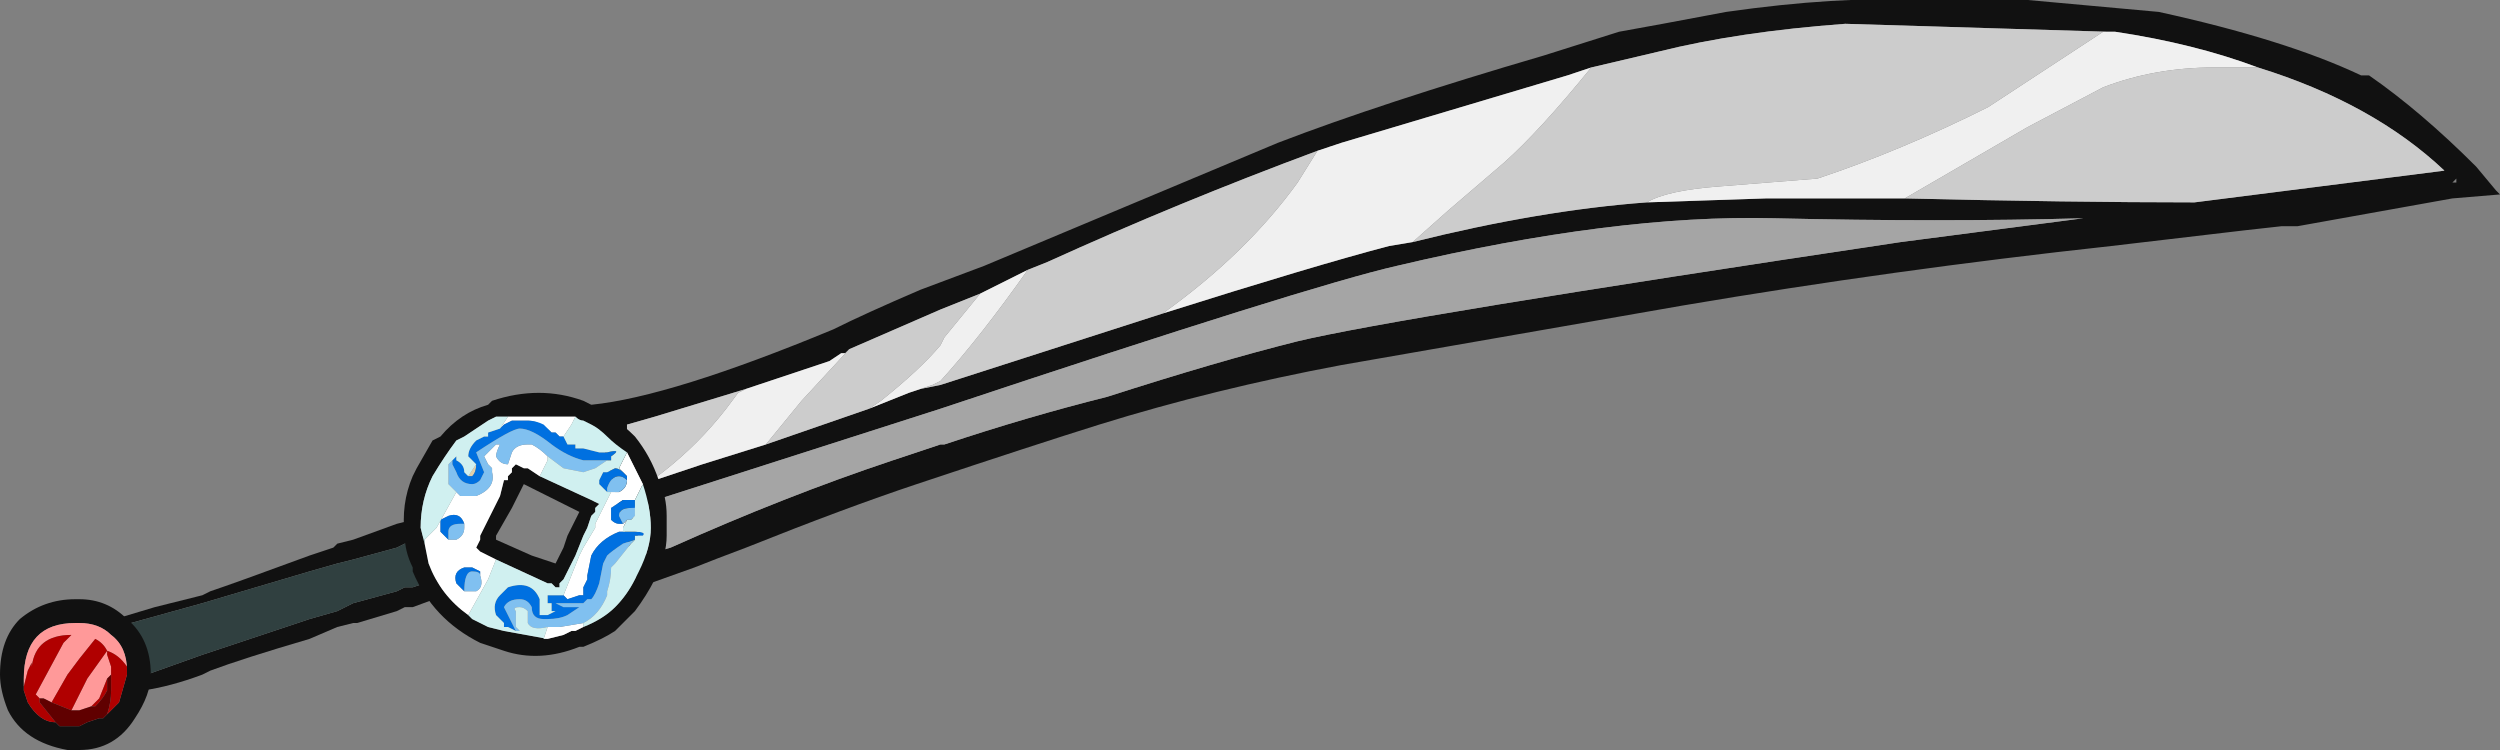 <?xml version="1.0" encoding="UTF-8" standalone="no"?>
<svg xmlns:ffdec="https://www.free-decompiler.com/flash" xmlns:xlink="http://www.w3.org/1999/xlink" ffdec:objectType="frame" height="66.15px" width="220.5px" xmlns="http://www.w3.org/2000/svg">
  <rect width="100%" height="100%" fill="#808080" stroke="none"/>
  <g transform="matrix(1.0, 0.0, 0.0, 1.0, 88.2, 32.9)">
    <use ffdec:characterId="1051" height="9.45" transform="matrix(7.0, 0.0, 0.0, 7.0, -88.2, -32.9)" width="31.5" xlink:href="#shape0"/>
  </g>
  <defs>
    <g id="shape0" transform="matrix(1.0, 0.0, 0.0, 1.0, 12.6, 4.7)">
      <path d="M-7.1 2.6 L-7.0 2.8 Q-6.85 2.75 -7.4 2.95 L-7.5 2.95 -7.6 3.0 -8.1 3.15 -8.15 3.15 -8.35 3.2 -8.7 3.35 Q-9.55 3.6 -9.95 3.75 L-10.05 3.8 Q-10.45 3.95 -10.8 4.0 L-10.75 3.8 -10.05 3.55 -8.7 3.1 -8.35 3.0 -8.15 2.9 -7.6 2.75 -7.5 2.7 -7.4 2.7 -7.1 2.6 M-10.95 3.15 L-11.0 3.15 -11.15 3.1 -10.65 2.95 -10.05 2.8 -9.95 2.75 Q-9.65 2.65 -8.7 2.3 L-8.4 2.2 -8.35 2.15 -8.15 2.1 -7.6 1.9 -7.4 1.85 -7.25 2.1 -7.4 2.15 -7.5 2.15 -7.6 2.2 -8.15 2.35 -8.35 2.4 -8.7 2.5 -10.05 2.9 -10.95 3.15" fill="#111111" fill-rule="evenodd" stroke="none"/>
      <path d="M-7.25 2.1 L-7.1 2.6 -7.4 2.7 -7.5 2.7 -7.6 2.75 -8.15 2.9 -8.35 3.0 -8.7 3.1 -10.05 3.55 -10.75 3.8 -10.95 3.15 -10.05 2.9 -8.7 2.5 -8.35 2.4 -8.15 2.35 -7.6 2.2 -7.5 2.15 -7.4 2.15 -7.25 2.1" fill="#304040" fill-rule="evenodd" stroke="none"/>
      <path d="M4.0 -2.8 Q2.25 -2.15 0.6 -1.4 L0.35 -1.3 -0.25 -1.0 -0.75 -0.8 -1.9 -0.3 -1.95 -0.25 -2.0 -0.25 -2.15 -0.15 -3.2 0.2 -4.35 0.55 -4.7 0.65 -4.7 1.45 -4.45 1.4 -4.35 1.35 -3.75 1.15 -2.95 0.9 -1.65 0.45 -1.15 0.25 -1.0 0.2 -0.75 0.15 2.05 -0.75 Q3.95 -1.35 4.9 -1.6 L5.2 -1.65 Q6.8 -2.05 8.15 -2.15 L9.65 -2.2 11.4 -2.2 Q13.5 -2.15 15.05 -2.15 L18.2 -2.55 Q17.3 -3.4 15.85 -3.85 15.05 -4.15 14.05 -4.3 L13.95 -4.3 10.65 -4.4 Q9.3 -4.3 8.3 -4.05 L7.45 -3.85 7.15 -3.75 4.3 -2.9 4.0 -2.8 M7.8 -4.3 L8.35 -4.4 9.15 -4.55 Q10.55 -4.75 11.6 -4.7 L12.95 -4.7 14.6 -4.55 Q16.2 -4.2 17.15 -3.75 L17.25 -3.75 Q17.9 -3.3 18.6 -2.6 L18.85 -2.3 18.9 -2.25 18.3 -2.2 16.35 -1.85 16.15 -1.85 15.7 -1.8 14.0 -1.6 Q11.25 -1.3 8.6 -0.85 L4.3 -0.1 Q2.7 0.2 1.25 0.65 0.45 0.9 -1.05 1.4 -1.95 1.7 -3.2 2.2 -3.6 2.35 -3.85 2.45 L-4.55 2.7 -5.1 0.5 -5.15 0.4 Q-4.15 0.3 -2.1 -0.55 -1.7 -0.75 -1.0 -1.05 L-0.2 -1.35 3.5 -2.9 Q4.8 -3.4 6.85 -4.0 L7.8 -4.3 M9.75 -1.95 Q7.75 -2.0 5.0 -1.35 3.9 -1.1 -0.75 0.45 L-4.65 1.7 -4.5 2.3 -4.15 2.2 Q-2.7 1.55 -1.35 1.1 L-0.75 0.9 -0.7 0.9 Q0.35 0.55 1.35 0.3 2.75 -0.15 3.75 -0.4 5.0 -0.7 11.35 -1.65 L13.65 -1.95 Q11.85 -1.9 9.75 -1.95 M18.35 -2.4 L18.35 -2.45 18.3 -2.4 18.35 -2.4" fill="#111111" fill-rule="evenodd" stroke="none"/>
      <path d="M0.35 -1.3 Q-0.25 -0.45 -0.75 0.1 L-0.85 0.15 -1.0 0.2 -1.15 0.25 -1.65 0.45 -1.5 0.35 Q-1.0 -0.05 -0.75 -0.35 L-0.7 -0.45 -0.25 -1.0 0.35 -1.3 M2.05 -0.75 Q3.1 -1.5 3.75 -2.4 L4.0 -2.8 4.3 -2.9 7.15 -3.75 7.45 -3.85 Q6.8 -3.05 6.35 -2.65 L5.65 -2.05 5.2 -1.65 4.9 -1.6 Q3.95 -1.35 2.05 -0.75 M13.95 -4.3 L14.05 -4.3 Q15.05 -4.15 15.85 -3.85 L15.3 -3.85 Q14.55 -3.85 13.9 -3.6 L12.95 -3.1 11.4 -2.2 9.65 -2.2 8.15 -2.15 Q8.4 -2.3 9.05 -2.35 L10.3 -2.45 Q11.35 -2.8 12.45 -3.35 L13.9 -4.3 13.95 -4.3 M-3.2 0.2 L-2.15 -0.15 -2.0 -0.25 -1.95 -0.25 -1.9 -0.3 -2.5 0.35 -2.95 0.9 -3.75 1.15 -4.35 1.35 -4.45 1.4 -4.25 1.25 Q-3.8 0.9 -3.45 0.45 L-3.3 0.25 -3.2 0.2" fill="#f0f0f0" fill-rule="evenodd" stroke="none"/>
      <path d="M0.35 -1.3 L0.6 -1.4 Q2.25 -2.15 4.0 -2.8 L3.75 -2.4 Q3.1 -1.5 2.05 -0.75 L-0.75 0.15 -1.0 0.2 -0.85 0.15 -0.75 0.1 Q-0.25 -0.45 0.35 -1.3 M7.45 -3.85 L8.3 -4.05 Q9.3 -4.3 10.65 -4.4 L13.95 -4.3 13.9 -4.3 12.45 -3.35 Q11.35 -2.8 10.3 -2.45 L9.05 -2.35 Q8.4 -2.3 8.15 -2.15 6.8 -2.05 5.2 -1.65 L5.65 -2.05 6.35 -2.65 Q6.8 -3.05 7.45 -3.85 M15.85 -3.85 Q17.3 -3.4 18.2 -2.55 L15.05 -2.15 Q13.5 -2.15 11.4 -2.2 L12.95 -3.1 13.9 -3.6 Q14.55 -3.85 15.3 -3.85 L15.85 -3.85 M-3.2 0.2 L-3.3 0.25 -3.45 0.45 Q-3.8 0.9 -4.25 1.25 L-4.45 1.4 -4.7 1.45 -4.7 0.65 -4.35 0.55 -3.2 0.2 M-2.95 0.9 L-2.5 0.35 -1.9 -0.3 -0.75 -0.8 -0.25 -1.0 -0.7 -0.45 -0.75 -0.35 Q-1.0 -0.05 -1.5 0.35 L-1.65 0.45 -2.95 0.9" fill="#cccccc" fill-rule="evenodd" stroke="none"/>
      <path d="M9.75 -1.95 Q11.85 -1.9 13.65 -1.95 L11.35 -1.65 Q5.0 -0.7 3.75 -0.4 2.75 -0.15 1.35 0.3 0.35 0.55 -0.7 0.9 L-0.75 0.9 -1.35 1.1 Q-2.7 1.55 -4.15 2.2 L-4.5 2.3 -4.65 1.7 -0.75 0.45 Q3.9 -1.1 5.0 -1.35 7.75 -2.0 9.75 -1.95" fill="#a5a5a5" fill-rule="evenodd" stroke="none"/>
      <path d="M-4.6 0.8 Q-4.4 1.05 -4.3 1.35 -4.2 1.55 -4.2 1.8 L-4.2 2.05 Q-4.2 2.3 -4.35 2.6 -4.45 2.8 -4.6 3.0 L-4.85 3.25 Q-5.0 3.35 -5.25 3.45 L-5.3 3.45 Q-5.8 3.65 -6.25 3.5 L-6.55 3.4 Q-7.15 3.1 -7.4 2.5 L-7.4 2.45 Q-7.5 2.25 -7.5 2.05 -7.55 1.65 -7.4 1.3 L-7.35 1.2 -7.15 0.85 -7.05 0.8 Q-6.8 0.5 -6.45 0.4 L-6.4 0.35 Q-5.8 0.15 -5.25 0.35 L-5.15 0.4 Q-4.85 0.55 -4.6 0.8 M-5.35 0.55 L-6.2 0.55 -6.35 0.55 -6.45 0.6 Q-6.6 0.7 -6.75 0.8 L-6.85 0.85 Q-7.0 1.05 -7.15 1.3 -7.3 1.6 -7.3 1.95 L-7.25 2.15 -7.2 2.4 Q-7.05 2.8 -6.7 3.05 L-6.65 3.1 -6.45 3.2 -6.25 3.25 -5.7 3.35 -5.5 3.3 -5.4 3.25 -5.35 3.25 -5.25 3.2 Q-5.0 3.1 -4.85 2.95 -4.7 2.8 -4.6 2.6 L-4.55 2.5 Q-4.4 2.2 -4.4 1.95 -4.4 1.7 -4.5 1.4 L-4.7 1.0 Q-4.85 0.9 -4.95 0.8 -5.05 0.7 -5.15 0.65 L-5.25 0.6 Q-5.3 0.6 -5.35 0.55 M-5.8 1.3 L-5.15 1.6 -5.05 1.65 -5.1 1.7 -5.1 1.75 -5.15 1.8 -5.2 1.95 -5.25 2.05 -5.35 2.3 -5.5 2.6 -5.55 2.65 -5.55 2.7 -5.6 2.7 -5.65 2.65 -5.7 2.65 -6.35 2.35 -6.55 2.25 -6.6 2.2 -6.55 2.1 -6.55 2.05 -6.3 1.55 -6.25 1.35 -6.2 1.35 -6.2 1.3 -6.15 1.25 -6.15 1.2 -6.1 1.15 -6.0 1.2 -5.95 1.2 -5.8 1.3 M-5.4 1.95 L-5.3 1.75 -6.0 1.4 -6.15 1.7 -6.35 2.05 -6.35 2.1 -5.9 2.3 -5.6 2.4 -5.5 2.2 -5.45 2.05 -5.4 1.95 M-11.25 4.3 L-11.1 4.15 -11.0 3.8 -11.0 3.75 Q-11.0 3.45 -11.2 3.3 -11.35 3.15 -11.6 3.15 L-11.65 3.15 Q-12.3 3.15 -12.3 3.85 L-12.3 4.0 -12.25 4.15 Q-12.1 4.4 -11.9 4.4 L-11.85 4.45 -11.6 4.45 -11.5 4.4 -11.35 4.35 -11.3 4.35 -11.25 4.3 M-10.9 4.35 Q-11.15 4.75 -11.6 4.75 L-11.75 4.75 Q-12.3 4.65 -12.5 4.25 -12.6 4.0 -12.6 3.8 -12.6 3.35 -12.35 3.1 -12.05 2.85 -11.65 2.85 L-11.6 2.85 Q-11.25 2.85 -11.0 3.1 -10.7 3.35 -10.7 3.8 -10.7 4.05 -10.9 4.35" fill="#111111" fill-rule="evenodd" stroke="none"/>
      <path d="M-5.95 0.6 Q-5.8 0.6 -5.65 0.75 L-5.75 0.65 Q-5.85 0.6 -5.95 0.6" fill="#00a070" fill-rule="evenodd" stroke="none"/>
      <path d="M-5.5 0.8 L-5.55 0.8 -5.6 0.75 -5.65 0.75 Q-5.8 0.6 -5.95 0.6 L-6.15 0.6 -6.25 0.65 -6.3 0.7 -6.2 0.55 -5.35 0.55 -5.4 0.65 -5.5 0.8 M-6.85 1.5 L-6.8 1.55 -6.6 1.55 Q-6.35 1.45 -6.4 1.25 L-6.4 1.2 -6.45 1.15 -6.5 1.05 -6.35 0.9 -6.3 0.9 Q-6.35 1.0 -6.35 1.05 -6.3 1.15 -6.2 1.15 L-6.15 1.0 Q-6.1 0.9 -5.95 0.9 L-5.95 0.9 -5.9 0.9 Q-5.8 0.95 -5.7 1.05 L-5.7 1.1 -5.8 1.3 -5.95 1.2 -6.0 1.2 -6.1 1.15 -6.15 1.2 -6.15 1.25 -6.2 1.3 -6.2 1.35 -6.25 1.35 -6.3 1.55 -6.55 2.05 -6.55 2.1 -6.6 2.2 -6.55 2.25 -6.35 2.35 -6.45 2.6 -6.7 3.05 Q-7.05 2.8 -7.2 2.4 L-7.25 2.15 -7.25 2.1 -7.1 1.95 -6.85 1.5 M-5.7 3.35 L-5.75 3.35 -5.7 3.2 -5.55 3.2 -5.25 3.15 -5.25 3.2 -5.35 3.25 -5.4 3.25 -5.5 3.3 -5.7 3.35 M-5.5 2.8 L-5.3 2.3 -5.25 2.2 -5.1 1.95 -5.1 1.9 -4.9 1.5 -4.8 1.5 Q-4.7 1.45 -4.7 1.35 L-4.7 1.3 -4.75 1.25 -4.8 1.2 -4.7 1.0 -4.5 1.4 -4.6 1.6 -4.6 1.65 -4.6 1.6 -4.75 1.6 -4.9 1.7 -4.9 1.85 Q-4.85 1.9 -4.8 1.9 L-4.75 1.9 -4.7 1.85 -4.75 1.95 -4.75 2.0 -4.8 2.0 Q-5.05 2.1 -5.15 2.3 L-5.2 2.55 -5.2 2.6 -5.25 2.7 -5.25 2.8 -5.3 2.8 -5.45 2.85 -5.5 2.8 M-5.6 3.0 L-5.6 3.0 M-6.75 1.9 Q-6.8 1.75 -6.95 1.8 L-7.05 1.85 -7.05 2.0 -6.95 2.1 -6.85 2.1 Q-6.75 2.05 -6.75 1.95 L-6.75 1.9 M-6.55 2.55 L-6.55 2.5 -6.65 2.45 -6.75 2.45 Q-6.9 2.5 -6.85 2.65 L-6.75 2.75 -6.6 2.75 Q-6.5 2.7 -6.55 2.55" fill="#ffffff" fill-rule="evenodd" stroke="none"/>
      <path d="M-6.6 1.15 Q-6.6 1.25 -6.65 1.3 L-6.7 1.3 -6.6 1.15" fill="#dfcfab" fill-rule="evenodd" stroke="none"/>
      <path d="M-5.65 0.75 L-5.6 0.75 -5.55 0.8 -5.5 0.8 -5.45 0.9 -5.35 0.9 -5.35 0.95 -5.25 0.95 -5.05 1.0 -4.95 1.0 Q-4.75 0.95 -4.9 1.05 L-4.9 1.1 -4.95 1.1 -5.25 1.1 Q-5.45 1.05 -5.65 0.9 -5.9 0.7 -6.05 0.7 -6.15 0.7 -6.6 1.0 L-6.5 1.25 -6.55 1.35 Q-6.6 1.4 -6.65 1.4 -6.8 1.4 -6.85 1.25 L-6.9 1.15 -6.9 1.1 -6.85 1.05 -6.85 1.1 Q-6.75 1.15 -6.75 1.25 L-6.7 1.3 -6.65 1.3 Q-6.6 1.25 -6.6 1.15 L-6.7 1.05 Q-6.7 0.95 -6.6 0.85 L-6.5 0.8 -6.45 0.8 -6.45 0.75 -6.3 0.7 -6.25 0.65 -6.15 0.6 -5.95 0.6 Q-5.85 0.6 -5.75 0.65 L-5.65 0.75 M-6.1 3.25 L-6.2 3.2 -6.25 3.2 -6.25 3.15 -6.35 3.05 Q-6.4 2.9 -6.3 2.8 L-6.2 2.7 Q-5.9 2.6 -5.8 2.85 L-5.8 3.05 -5.7 3.05 -5.6 3.0 -5.65 3.0 -5.65 2.95 -5.65 2.9 -5.7 2.9 -5.7 2.8 -5.65 2.8 -5.5 2.8 -5.45 2.85 -5.3 2.8 -5.25 2.8 -5.25 2.7 -5.2 2.6 -5.2 2.55 -5.15 2.3 Q-5.05 2.1 -4.8 2.0 L-4.6 2.0 Q-4.45 2.0 -4.5 2.05 L-4.6 2.05 -4.6 2.1 -4.75 2.15 Q-4.9 2.25 -4.95 2.3 L-5.0 2.4 -5.05 2.65 Q-5.1 2.8 -5.15 2.85 L-5.2 2.85 -5.25 2.9 -5.6 2.9 -5.5 2.95 -5.3 2.95 -5.45 3.05 Q-5.55 3.1 -5.7 3.1 L-5.75 3.1 Q-5.9 3.1 -5.9 2.95 -5.95 2.85 -6.05 2.85 -6.2 2.85 -6.25 2.95 L-6.1 3.25 M-4.95 1.5 L-5.05 1.4 -5.05 1.35 -5.0 1.25 -4.95 1.25 -4.85 1.2 Q-4.8 1.2 -4.75 1.25 L-4.7 1.3 -4.7 1.35 Q-4.75 1.3 -4.8 1.3 -4.9 1.3 -4.95 1.45 L-4.95 1.5 M-4.75 1.9 L-4.8 1.9 Q-4.85 1.9 -4.9 1.85 L-4.9 1.7 -4.75 1.6 -4.6 1.6 -4.6 1.65 -4.6 1.7 -4.65 1.7 Q-4.8 1.7 -4.8 1.8 L-4.75 1.9 M-5.6 3.0 L-5.6 3.0 M-6.95 2.1 L-7.05 2.0 -7.05 1.85 -6.95 1.8 Q-6.8 1.75 -6.75 1.9 L-6.8 1.9 Q-6.95 1.9 -6.95 2.0 L-6.95 2.1 M-6.75 2.75 L-6.85 2.65 Q-6.9 2.5 -6.75 2.45 L-6.65 2.45 -6.55 2.5 -6.55 2.55 Q-6.55 2.5 -6.65 2.5 -6.75 2.5 -6.75 2.75" fill="#0070e0" fill-rule="evenodd" stroke="none"/>
      <path d="M-6.9 1.1 L-6.9 1.15 -6.85 1.25 Q-6.8 1.4 -6.65 1.4 -6.6 1.4 -6.55 1.35 L-6.5 1.25 -6.6 1.0 Q-6.15 0.7 -6.05 0.7 -5.9 0.7 -5.65 0.9 -5.45 1.05 -5.25 1.1 L-4.95 1.1 -5.1 1.2 -5.25 1.25 -5.5 1.2 -5.7 1.05 Q-5.8 0.95 -5.9 0.9 L-5.95 0.9 -5.95 0.9 Q-6.1 0.9 -6.15 1.0 L-6.2 1.15 Q-6.3 1.15 -6.35 1.05 -6.35 1.0 -6.3 0.9 L-6.35 0.9 -6.5 1.05 -6.45 1.15 -6.4 1.2 -6.4 1.25 Q-6.35 1.45 -6.6 1.55 L-6.8 1.55 -6.85 1.5 -6.95 1.4 Q-6.95 1.25 -6.95 1.2 L-6.95 1.15 -6.9 1.1 M-5.7 3.2 Q-5.9 3.25 -5.95 3.15 L-5.95 3.0 Q-6.0 2.95 -6.05 2.95 -6.15 2.95 -6.1 3.0 -6.1 3.1 -6.1 3.2 L-6.05 3.25 -6.1 3.25 -6.25 2.95 Q-6.2 2.85 -6.05 2.85 -5.95 2.85 -5.9 2.95 -5.9 3.1 -5.75 3.1 L-5.7 3.1 Q-5.55 3.1 -5.45 3.05 L-5.3 2.95 -5.5 2.95 -5.6 2.9 -5.25 2.9 -5.2 2.85 -5.15 2.85 Q-5.1 2.8 -5.05 2.65 L-5.0 2.4 -4.95 2.3 Q-4.9 2.25 -4.75 2.15 L-4.6 2.1 -4.65 2.15 -4.85 2.4 -4.9 2.45 Q-4.9 2.6 -4.95 2.75 L-4.95 2.8 Q-5.05 3.05 -5.25 3.15 L-5.55 3.2 -5.7 3.2 M-4.9 1.5 L-4.95 1.5 -4.95 1.45 Q-4.9 1.3 -4.8 1.3 -4.75 1.3 -4.7 1.35 -4.7 1.45 -4.8 1.5 L-4.9 1.5 M-4.75 1.9 L-4.8 1.8 Q-4.8 1.7 -4.65 1.7 L-4.6 1.7 -4.6 1.8 -4.65 1.85 -4.7 1.85 -4.75 1.9 M-6.75 1.9 L-6.75 1.95 Q-6.75 2.05 -6.85 2.1 L-6.95 2.1 -6.95 2.0 Q-6.95 1.9 -6.8 1.9 L-6.75 1.9 M-6.55 2.55 Q-6.5 2.7 -6.6 2.75 L-6.75 2.75 Q-6.75 2.5 -6.65 2.5 -6.55 2.5 -6.55 2.55" fill="#80c0f0" fill-rule="evenodd" stroke="none"/>
      <path d="M-5.5 0.8 L-5.4 0.65 -5.35 0.55 Q-5.3 0.6 -5.25 0.6 L-5.15 0.65 Q-5.05 0.7 -4.95 0.8 -4.85 0.9 -4.7 1.0 L-4.8 1.2 -4.75 1.25 Q-4.8 1.2 -4.85 1.2 L-4.95 1.25 -5.0 1.25 -5.05 1.35 -5.05 1.4 -4.95 1.5 -4.9 1.5 -5.1 1.9 -5.1 1.95 -5.25 2.2 -5.3 2.3 -5.5 2.8 -5.65 2.8 -5.7 2.8 -5.7 2.9 -5.65 2.9 -5.65 2.95 -5.65 3.0 -5.6 3.0 -5.7 3.05 -5.8 3.05 -5.8 2.85 Q-5.9 2.6 -6.2 2.7 L-6.3 2.8 Q-6.4 2.9 -6.35 3.05 L-6.25 3.15 -6.25 3.2 -6.2 3.2 -6.1 3.25 -6.05 3.25 -6.1 3.2 Q-6.1 3.1 -6.1 3.0 -6.15 2.95 -6.05 2.95 -6.0 2.95 -5.95 3.0 L-5.95 3.15 Q-5.9 3.25 -5.7 3.2 L-5.75 3.35 -5.7 3.35 -6.25 3.25 -6.45 3.2 -6.65 3.1 -6.7 3.05 -6.45 2.6 -6.35 2.35 -5.7 2.65 -5.65 2.65 -5.6 2.7 -5.55 2.7 -5.55 2.65 -5.5 2.6 -5.35 2.3 -5.25 2.05 -5.2 1.95 -5.15 1.8 -5.1 1.75 -5.1 1.7 -5.05 1.65 -5.15 1.6 -5.8 1.3 -5.7 1.1 -5.7 1.05 -5.5 1.2 -5.25 1.25 -5.1 1.2 -4.95 1.1 -4.9 1.1 -4.9 1.05 Q-4.75 0.95 -4.95 1.0 L-5.05 1.0 -5.25 0.95 -5.35 0.95 -5.35 0.9 -5.45 0.9 -5.5 0.8 M-6.2 0.55 L-6.3 0.7 -6.45 0.75 -6.45 0.8 -6.5 0.8 -6.6 0.85 Q-6.7 0.95 -6.7 1.05 L-6.6 1.15 -6.7 1.3 -6.75 1.25 Q-6.75 1.15 -6.85 1.1 L-6.85 1.05 -6.9 1.1 -6.95 1.15 -6.95 1.2 Q-6.95 1.25 -6.95 1.4 L-6.85 1.5 -7.1 1.95 -7.25 2.1 -7.25 2.15 -7.3 1.95 Q-7.3 1.6 -7.15 1.3 -7.0 1.05 -6.85 0.85 L-6.75 0.8 Q-6.6 0.7 -6.45 0.6 L-6.35 0.55 -6.2 0.55 M-4.5 1.4 Q-4.4 1.7 -4.4 1.95 -4.4 2.2 -4.55 2.5 L-4.6 2.6 Q-4.7 2.8 -4.85 2.95 -5.0 3.1 -5.25 3.2 L-5.25 3.15 Q-5.05 3.05 -4.95 2.8 L-4.95 2.75 Q-4.9 2.6 -4.9 2.45 L-4.85 2.4 -4.65 2.15 -4.6 2.1 -4.6 2.05 -4.5 2.05 Q-4.45 2.0 -4.6 2.0 L-4.8 2.0 -4.75 2.0 -4.75 1.95 -4.7 1.85 -4.65 1.85 -4.6 1.8 -4.6 1.7 -4.6 1.65 -4.6 1.6 -4.5 1.4" fill="#d0f0f0" fill-rule="evenodd" stroke="none"/>
      <path d="M-11.0 3.75 L-11.0 3.7 Q-11.1 3.55 -11.25 3.5 -11.3 3.4 -11.4 3.35 L-11.6 3.6 -11.75 3.8 -11.95 4.15 -12.05 4.1 -12.1 4.1 -12.15 4.05 -11.8 3.4 -11.7 3.3 Q-12.15 3.3 -12.2 3.7 L-12.2 3.65 -12.25 3.75 -12.3 3.95 -12.3 4.0 -12.3 3.85 Q-12.3 3.15 -11.65 3.15 L-11.6 3.15 Q-11.35 3.15 -11.2 3.3 -11.0 3.45 -11.0 3.75 M-11.7 4.25 L-11.5 3.85 -11.25 3.5 -11.25 3.55 -11.2 3.7 -11.2 3.8 -11.25 3.85 -11.35 4.1 -11.45 4.2 -11.6 4.25 -11.7 4.25" fill="#ff9999" fill-rule="evenodd" stroke="none"/>
      <path d="M-11.95 4.15 L-11.75 3.8 -11.6 3.6 -11.4 3.35 Q-11.3 3.4 -11.25 3.5 -11.1 3.55 -11.0 3.7 L-11.0 3.75 -11.0 3.8 -11.1 4.15 -11.25 4.3 Q-11.2 4.15 -11.2 4.0 L-11.2 3.8 -11.2 3.7 -11.25 3.55 -11.25 3.5 -11.5 3.85 -11.7 4.25 -11.95 4.15 M-12.3 4.0 L-12.3 3.95 -12.25 3.75 -12.2 3.65 -12.2 3.7 Q-12.15 3.3 -11.7 3.3 L-11.8 3.4 -12.15 4.05 -12.1 4.1 -12.1 4.15 -11.9 4.4 Q-12.1 4.4 -12.25 4.15 L-12.3 4.0 M-11.25 3.85 L-11.25 4.0 Q-11.3 4.1 -11.4 4.2 L-11.45 4.2 -11.35 4.1 -11.25 3.85" fill="#b00000" fill-rule="evenodd" stroke="none"/>
      <path d="M-11.95 4.15 L-11.7 4.25 -11.6 4.25 -11.45 4.2 -11.4 4.2 Q-11.3 4.1 -11.25 4.0 L-11.25 3.85 -11.2 3.8 -11.2 4.0 Q-11.2 4.15 -11.25 4.3 L-11.3 4.35 -11.35 4.35 -11.5 4.4 -11.6 4.45 -11.85 4.45 -11.9 4.4 -12.1 4.15 -12.1 4.1 -12.05 4.1 -11.95 4.15" fill="#600000" fill-rule="evenodd" stroke="none"/>
    </g>
  </defs>
</svg>
